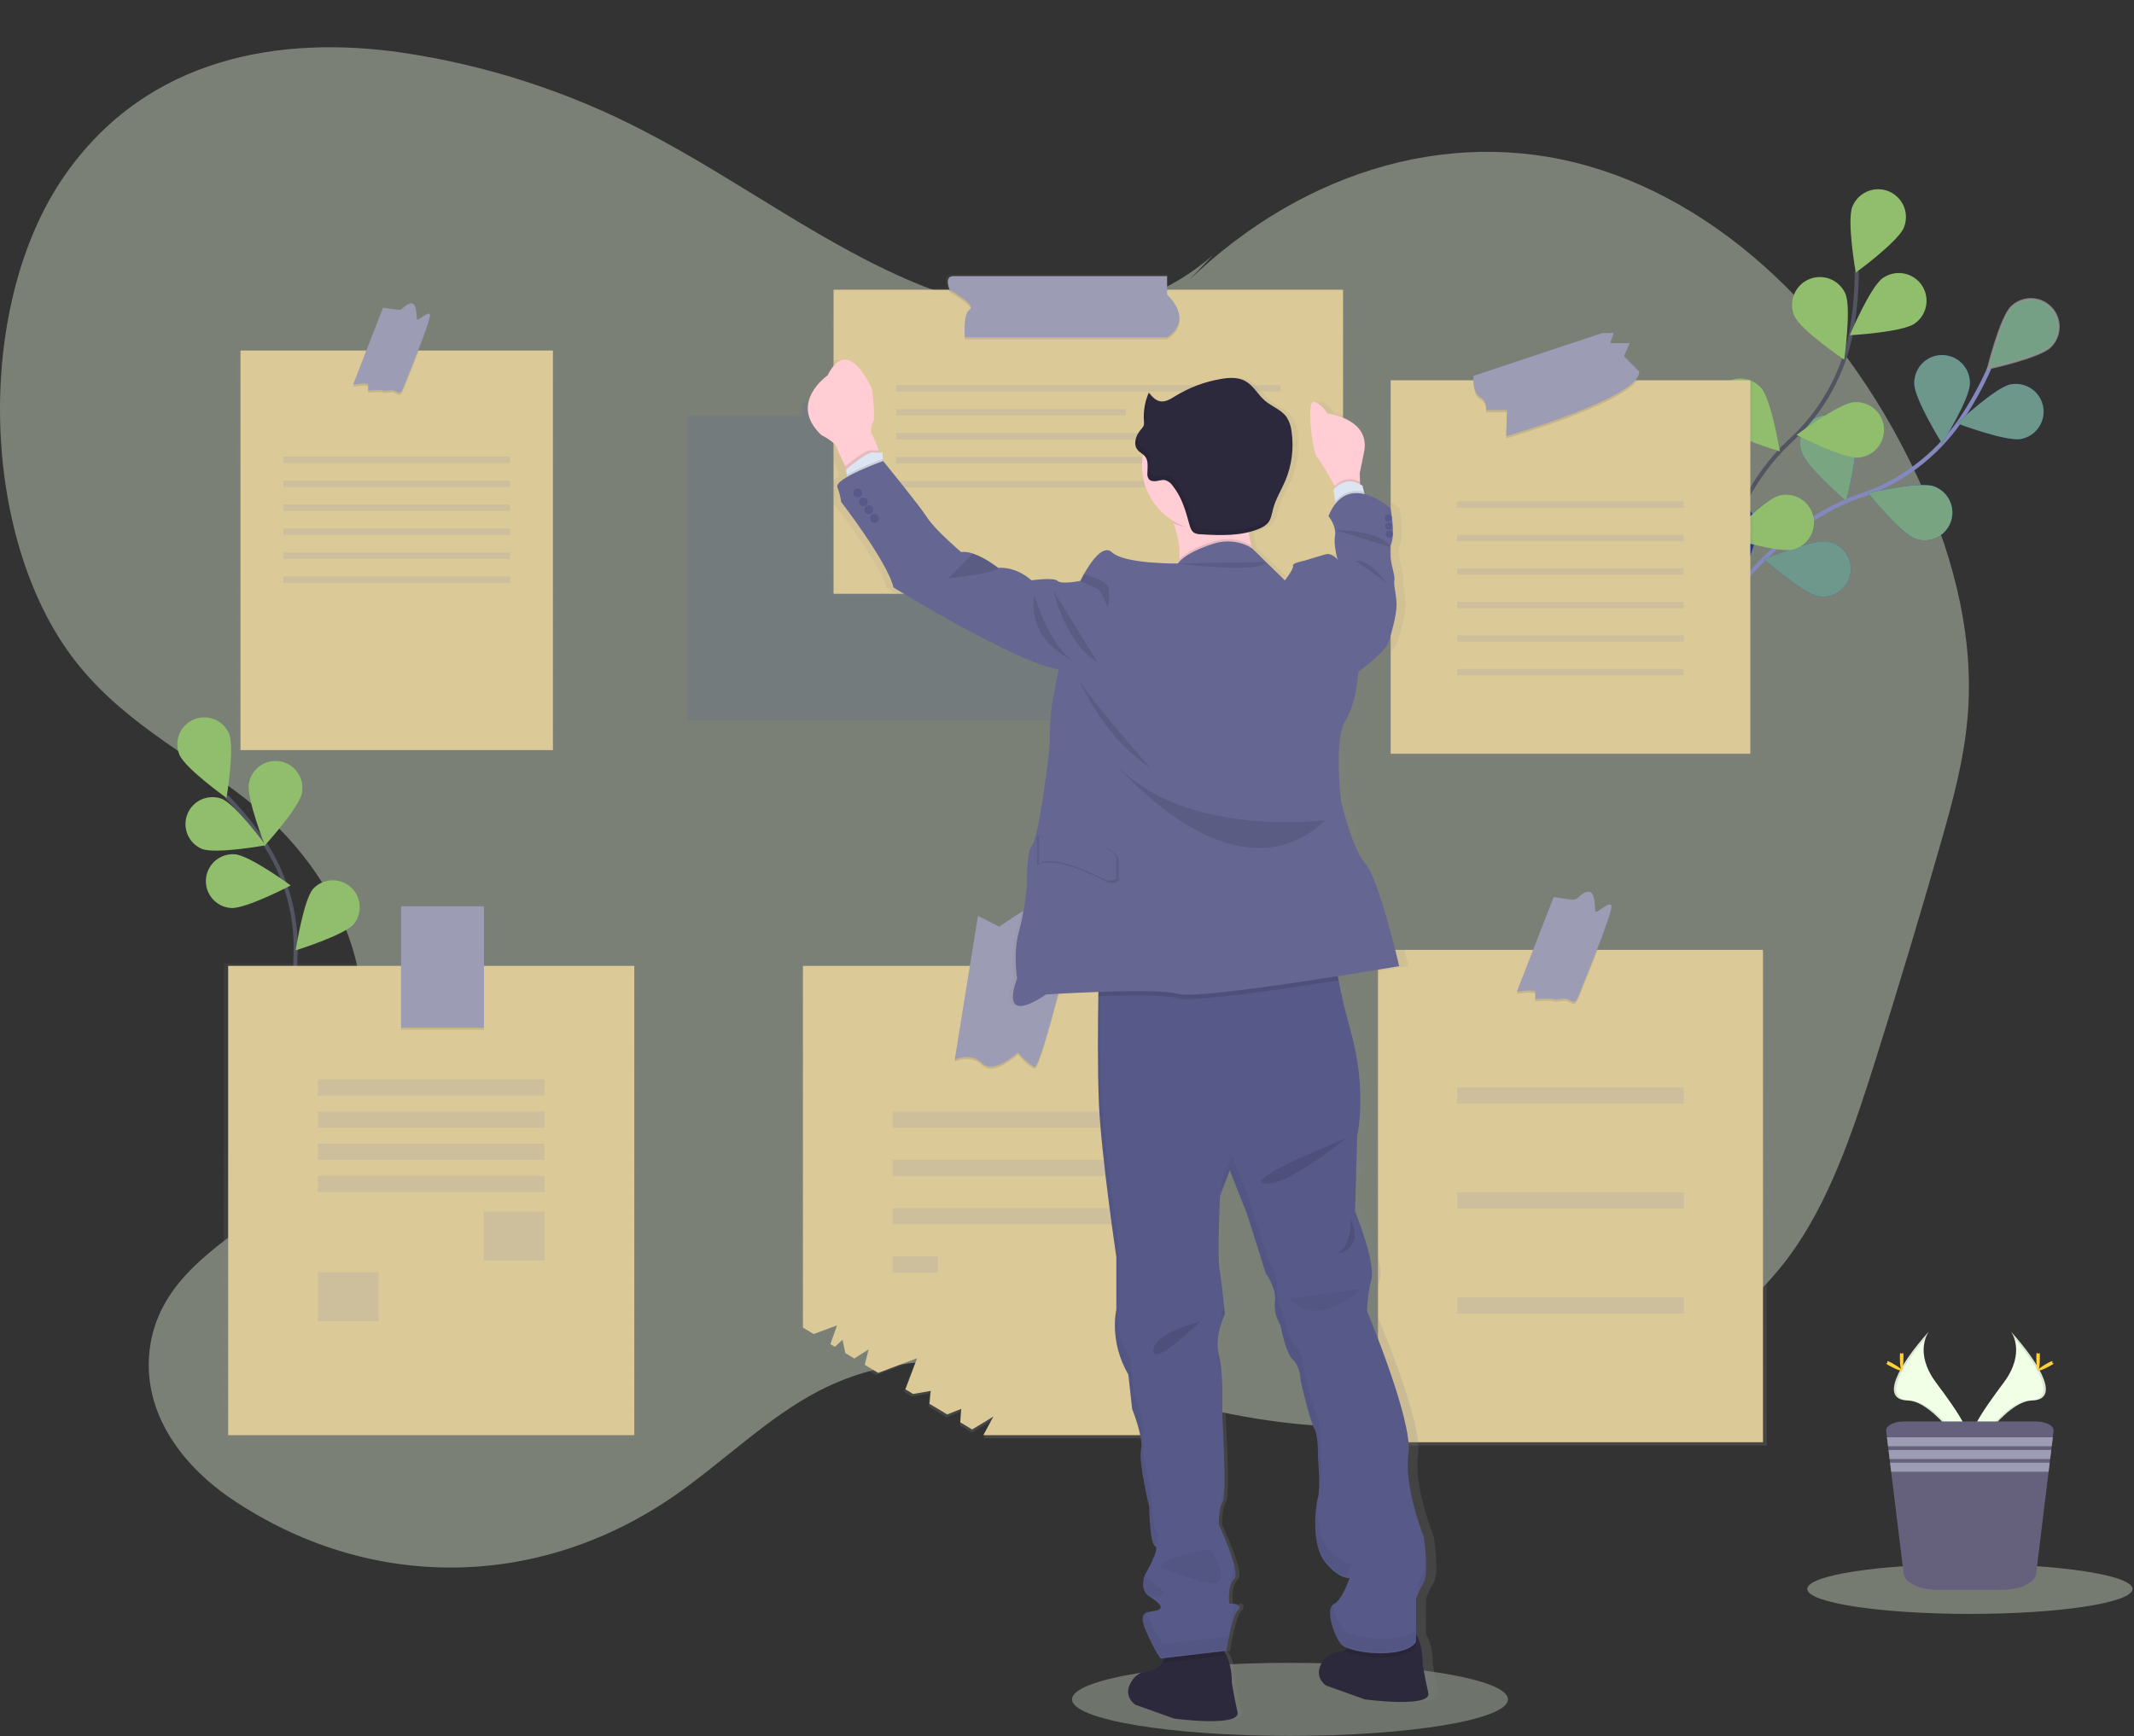 <?xml version="1.0" encoding="UTF-8"?>
<svg width="1047px" height="852px" viewBox="0 0 1047 852" version="1.1" xmlns="http://www.w3.org/2000/svg" xmlns:xlink="http://www.w3.org/1999/xlink">
    <rect x="0" y="0" width="1047" height="852" fill="#333333" stroke="none"/>
    <title>GreenLeaves</title>
    <defs>
        <linearGradient x1="49.994%" y1="100%" x2="49.994%" y2="0%" id="linearGradient-1">
            <stop stop-color="#808080" stop-opacity="0.25" offset="0%"></stop>
            <stop stop-color="#808080" stop-opacity="0.12" offset="54%"></stop>
            <stop stop-color="#808080" stop-opacity="0.1" offset="100%"></stop>
        </linearGradient>
        <linearGradient x1="49.994%" y1="100.005%" x2="49.994%" y2="1.2807187e-14%" id="linearGradient-2">
            <stop stop-color="#808080" stop-opacity="0.25" offset="0%"></stop>
            <stop stop-color="#808080" stop-opacity="0.12" offset="54%"></stop>
            <stop stop-color="#808080" stop-opacity="0.1" offset="100%"></stop>
        </linearGradient>
        <linearGradient x1="50.003%" y1="100%" x2="50.003%" y2="-0.018%" id="linearGradient-3">
            <stop stop-color="#808080" stop-opacity="0.25" offset="0%"></stop>
            <stop stop-color="#808080" stop-opacity="0.12" offset="54%"></stop>
            <stop stop-color="#808080" stop-opacity="0.1" offset="100%"></stop>
        </linearGradient>
        <linearGradient x1="49.998%" y1="100%" x2="49.998%" y2="0%" id="linearGradient-4">
            <stop stop-color="#808080" stop-opacity="0.25" offset="0%"></stop>
            <stop stop-color="#808080" stop-opacity="0.12" offset="54%"></stop>
            <stop stop-color="#808080" stop-opacity="0.1" offset="100%"></stop>
        </linearGradient>
        <linearGradient x1="50.002%" y1="99.996%" x2="50.002%" y2="0.002%" id="linearGradient-5">
            <stop stop-color="#808080" stop-opacity="0.25" offset="0%"></stop>
            <stop stop-color="#808080" stop-opacity="0.12" offset="54%"></stop>
            <stop stop-color="#808080" stop-opacity="0.1" offset="100%"></stop>
        </linearGradient>
        <linearGradient x1="50%" y1="100.025%" x2="50%" y2="0%" id="linearGradient-6">
            <stop stop-color="#808080" stop-opacity="0.25" offset="0%"></stop>
            <stop stop-color="#808080" stop-opacity="0.12" offset="54%"></stop>
            <stop stop-color="#808080" stop-opacity="0.1" offset="100%"></stop>
        </linearGradient>
        <linearGradient x1="49.969%" y1="100%" x2="49.969%" y2="-0.017%" id="linearGradient-7">
            <stop stop-color="#808080" stop-opacity="0.25" offset="0%"></stop>
            <stop stop-color="#808080" stop-opacity="0.12" offset="54%"></stop>
            <stop stop-color="#808080" stop-opacity="0.1" offset="100%"></stop>
        </linearGradient>
    </defs>
    <g id="Page-1" stroke="none" stroke-width="1" fill="none" fill-rule="evenodd">
        <g id="undraw_taking_notes_tjaf" transform="translate(0, 23)">
            <ellipse id="Oval" fill="#F1FFE7" fill-rule="nonzero" opacity="0.313" cx="632.92" cy="810.86" rx="106.94" ry="17.92"></ellipse>
            <path d="M594.956,102.34 C553.508,138.36 499.733,136.033 452.662,117.295 C405.59,98.557 362.23,65.184 316.332,41.471 C278.763,21.888 238.295,8.797 196.561,2.726 C138.062,-5.586 72.719,4.539 31.952,62.77 C-13.444,127.614 -9.95,244.569 39.148,304.128 C64.122,334.407 96.822,349.266 125.348,372.911 C153.873,396.556 180.258,435.806 177.834,481.438 C175.591,523.685 149.432,556.117 122.394,576.484 C101.48,592.196 75.729,609.362 73.164,641.92 C70.721,673.421 92.373,698.104 113.059,712.148 C180.504,757.945 263.59,757.498 330.808,710.994 C354.788,694.399 376.819,672.335 401.964,659.397 C467.97,625.452 540.717,659.62 610.605,672.122 C669.766,682.703 730.433,677.223 788.07,656.09 C822.683,643.404 857.428,624.007 881.749,587.87 C899.283,561.81 910.208,528.825 920.461,496.257 C931.406,461.524 941.921,426.547 952.007,391.328 C958.056,370.186 964.021,348.655 965.583,326.018 C968.423,285.022 956.475,244.55 940.22,209.907 C901.659,127.702 836.647,69.946 766.276,55.273 C695.906,40.599 621.341,69.258 566.733,131.959" id="Path" fill="#F1FFE7" fill-rule="nonzero" opacity="0.375"></path>
            <g id="Group" opacity="0.35" transform="translate(337, 174)" fill="#1C3ED3" fill-rule="nonzero">
                <path d="M163.99,7.04 L163.99,0.39 L59.19,0.39 C54.37,0.39 57.31,7.08 57.31,7.08 L0.37,7.08 L0.37,156.23 L250.37,156.23 L250.37,7.04 L163.99,7.04 Z" id="Path" opacity="0.2"></path>
            </g>
            <path d="M833.41,292.29 C833.41,292.29 864.92,236.47 912.41,220.39 C932.358,213.771 949.619,200.857 961.6,183.59 C967.226,175.353 972.083,166.616 976.11,157.49" id="Path" stroke="#8388BF" stroke-width="2"></path>
            <path d="M975.33,157.85 C975.33,157.85 981.5,132.85 986.91,127.59 C992.317,122.343 1000.953,122.473 1006.2,127.88 C1011.447,133.287 1011.317,141.923 1005.91,147.17 C1000.51,152.42 975.33,157.85 975.33,157.85 Z" id="Path" fill="#1C3ED3" fill-rule="nonzero"></path>
            <path d="M960.19,184.73 C960.19,184.73 978.97,167.1 986.36,165.63 C991.14,164.681 996.063,166.355 999.275,170.021 C1002.486,173.686 1003.499,178.787 1001.93,183.401 C1000.361,188.015 996.45,191.441 991.67,192.39 C984.28,193.86 960.19,184.73 960.19,184.73 Z" id="Path" fill="#1C3ED3" fill-rule="nonzero"></path>
            <path d="M916.5,218.89 C916.5,218.89 941.61,213.14 948.73,215.61 C953.335,217.205 956.739,221.136 957.661,225.922 C958.582,230.708 956.88,235.621 953.196,238.812 C949.512,242.002 944.405,242.985 939.8,241.39 C932.68,238.93 916.5,218.89 916.5,218.89 Z" id="Path" fill="#1C3ED3" fill-rule="nonzero"></path>
            <path d="M892.21,269.6 C884.78,268.39 865.44,251.39 865.44,251.39 C865.44,251.39 889.22,241.49 896.66,242.71 C901.469,243.505 905.488,246.805 907.204,251.367 C908.92,255.929 908.072,261.06 904.979,264.827 C901.886,268.594 897.019,270.425 892.21,269.63 L892.21,269.6 Z" id="Path" fill="#1C3ED3" fill-rule="nonzero"></path>
            <path d="M939.19,165.22 C939.19,172.76 952.82,194.61 952.82,194.61 C952.82,194.61 966.48,172.77 966.48,165.23 C966.614,160.267 964.043,155.622 959.766,153.101 C955.489,150.58 950.181,150.58 945.904,153.101 C941.627,155.622 939.056,160.267 939.19,165.23 L939.19,165.22 Z" id="Path" fill="#1C3ED3" fill-rule="nonzero"></path>
            <path d="M883.96,198.92 C886.21,206.11 905.76,222.92 905.76,222.92 C905.76,222.92 912.25,197.99 910,190.8 C908.731,185.93 904.884,182.155 899.992,180.978 C895.099,179.8 889.956,181.413 886.611,185.172 C883.265,188.932 882.262,194.227 884,198.95 L883.96,198.92 Z" id="Path" fill="#1C3ED3" fill-rule="nonzero"></path>
            <path d="M834.76,239.04 C835.76,246.51 852.2,266.35 852.2,266.35 C852.2,266.35 862.81,242.88 861.81,235.41 C861.459,230.335 858.315,225.875 853.652,223.84 C848.99,221.805 843.582,222.532 839.622,225.727 C835.662,228.921 833.808,234.052 834.81,239.04 L834.76,239.04 Z" id="Path" fill="#1C3ED3" fill-rule="nonzero"></path>
            <path d="M1005.91,147.17 C1000.51,152.42 975.33,157.85 975.33,157.85 C975.33,157.85 981.5,132.85 986.91,127.59 C992.317,122.343 1000.953,122.473 1006.2,127.88 C1011.447,133.287 1011.317,141.923 1005.91,147.17 L1005.91,147.17 Z" id="Path" stroke="#979797" fill="#90BE6D" fill-rule="nonzero" opacity="0.765"></path>
            <path d="M991.67,192.39 C984.28,193.86 960.19,184.73 960.19,184.73 C960.19,184.73 978.97,167.1 986.36,165.63 C991.14,164.681 996.063,166.355 999.275,170.021 C1002.486,173.686 1003.499,178.787 1001.93,183.401 C1000.361,188.015 996.45,191.441 991.67,192.39 L991.67,192.39 Z" id="Path" fill="#90BE6D" fill-rule="nonzero" opacity="0.7"></path>
            <path d="M916.5,218.89 C916.5,218.89 941.61,213.14 948.73,215.61 C953.335,217.205 956.739,221.136 957.661,225.922 C958.582,230.708 956.88,235.621 953.196,238.812 C949.512,242.002 944.405,242.985 939.8,241.39 C932.68,238.93 916.5,218.89 916.5,218.89 Z" id="Path" fill="#90BE6D" fill-rule="nonzero" opacity="0.794"></path>
            <path d="M892.21,269.6 C884.78,268.39 865.44,251.39 865.44,251.39 C865.44,251.39 889.22,241.49 896.66,242.71 C901.469,243.505 905.488,246.805 907.204,251.367 C908.92,255.929 908.072,261.06 904.979,264.827 C901.886,268.594 897.019,270.425 892.21,269.63 L892.21,269.6 Z" id="Path" fill="#90BE6D" fill-rule="nonzero" opacity="0.704"></path>
            <path d="M939.19,165.22 C939.19,172.76 952.82,194.61 952.82,194.61 C952.82,194.61 966.48,172.77 966.48,165.23 C966.614,160.267 964.043,155.622 959.766,153.101 C955.489,150.58 950.181,150.58 945.904,153.101 C941.627,155.622 939.056,160.267 939.19,165.23 L939.19,165.22 Z" id="Path" fill="#90BE6D" fill-rule="nonzero" opacity="0.702"></path>
            <path d="M883.96,198.92 C886.21,206.11 905.76,222.92 905.76,222.92 C905.76,222.92 912.25,197.99 910,190.8 C908.731,185.93 904.884,182.155 899.992,180.978 C895.099,179.8 889.956,181.413 886.611,185.172 C883.265,188.932 882.262,194.227 884,198.95 L883.96,198.92 Z" id="Path" fill="#90BE6D" fill-rule="nonzero" opacity="0.803"></path>
            <path d="M834.76,239.04 C835.76,246.51 852.2,266.35 852.2,266.35 C852.2,266.35 862.81,242.88 861.81,235.41 C861.459,230.335 858.315,225.875 853.652,223.84 C848.99,221.805 843.582,222.532 839.622,225.727 C835.662,228.921 833.808,234.052 834.81,239.04 L834.76,239.04 Z" id="Path" fill="#000000" fill-rule="nonzero" opacity="0.25"></path>
            <path d="M835.23,291.18 C835.23,291.18 841.41,227.38 878.23,193.45 C893.785,179.32 904.331,160.52 908.28,139.88 C910.087,130.067 910.988,120.108 910.97,110.13" id="Path" stroke="#535461" stroke-width="2"></path>
            <path d="M934.13,88.61 C931.31,95.61 910.49,110.77 910.49,110.77 C910.49,110.77 906,85.39 908.82,78.39 C910.642,73.869 914.738,70.663 919.564,69.98 C924.391,69.298 929.215,71.242 932.219,75.08 C935.224,78.919 935.952,84.069 934.13,88.59 L934.13,88.61 Z" id="Path" fill="#90BE6D" fill-rule="nonzero"></path>
            <path d="M939.44,135.75 C933.28,140.09 907.56,141.5 907.56,141.5 C907.56,141.5 917.56,117.77 923.74,113.44 C927.725,110.635 932.904,110.17 937.326,112.219 C941.747,114.268 944.739,118.521 945.176,123.374 C945.612,128.228 943.425,132.945 939.44,135.75 L939.44,135.75 Z" id="Path" fill="#90BE6D" fill-rule="nonzero"></path>
            <path d="M911.86,201.54 C904.35,202.17 881.44,190.41 881.44,190.41 C881.44,190.41 902.07,174.98 909.58,174.35 C914.437,173.943 919.142,176.158 921.924,180.16 C924.705,184.163 925.139,189.345 923.064,193.755 C920.988,198.165 916.717,201.133 911.86,201.54 L911.86,201.54 Z" id="Path" fill="#90BE6D" fill-rule="nonzero"></path>
            <path d="M879.79,246.61 C872.5,248.51 847.92,240.78 847.92,240.78 C847.92,240.78 865.65,222.09 872.92,220.2 C880.213,218.308 887.658,222.687 889.55,229.98 C891.442,237.273 887.063,244.718 879.77,246.61 L879.79,246.61 Z" id="Path" fill="#90BE6D" fill-rule="nonzero"></path>
            <path d="M880.44,132.15 C883.49,139.04 904.81,153.49 904.81,153.49 C904.81,153.49 908.44,127.99 905.39,121.1 C902.352,114.196 894.294,111.062 887.39,114.1 C880.486,117.138 877.352,125.196 880.39,132.1 L880.44,132.15 Z" id="Path" fill="#90BE6D" fill-rule="nonzero"></path>
            <path d="M843.6,185.39 C848.6,191.05 873.24,198.47 873.24,198.47 C873.24,198.47 869.07,173.05 864.1,167.38 C859.129,161.719 850.511,161.159 844.85,166.13 C839.189,171.101 838.629,179.719 843.6,185.38 L843.6,185.39 Z" id="Path" fill="#90BE6D" fill-rule="nonzero"></path>
            <path d="M814.88,241.95 C818.88,248.37 841.88,259.85 841.88,259.85 C841.88,259.85 842.13,234.09 838.13,227.67 C834.111,221.428 825.839,219.543 819.512,223.427 C813.185,227.312 811.122,235.541 814.87,241.95 L814.88,241.95 Z" id="Path" fill="#1C3ED3" fill-rule="nonzero"></path>
            <path d="M181.49,544.415 C181.49,544.415 142.49,496.085 144.94,447.585 C146.105,427.253 140.645,407.091 129.38,390.125 C123.967,382.114 117.832,374.616 111.05,367.725" id="Path" stroke="#535461" stroke-width="2"></path>
            <path d="M112.42,337.155 C115.22,343.905 111.13,368.535 111.13,368.535 C111.13,368.535 90.81,354.035 88.01,347.285 C85.215,340.539 88.419,332.805 95.165,330.01 C101.911,327.215 109.645,330.419 112.44,337.165 L112.42,337.155 Z" id="Path" fill="#90BE6D" fill-rule="nonzero"></path>
            <path d="M148.13,366.165 C146.81,373.345 129.98,391.775 129.98,391.775 C129.98,391.775 120.77,368.535 122.13,361.375 C122.93,356.677 126.196,352.772 130.68,351.156 C135.163,349.54 140.17,350.463 143.783,353.57 C147.396,356.678 149.057,361.49 148.13,366.165 L148.13,366.165 Z" id="Path" fill="#90BE6D" fill-rule="nonzero"></path>
            <path d="M173.67,430.385 C168.9,435.925 145.06,443.335 145.06,443.335 C145.06,443.335 148.86,418.665 153.63,413.125 C158.478,407.95 166.546,407.522 171.914,412.155 C177.283,416.788 178.04,424.832 173.63,430.385 L173.67,430.385 Z" id="Path" fill="#90BE6D" fill-rule="nonzero"></path>
            <path d="M154.07,488.19 C150.31,494.45 128.07,505.79 128.07,505.79 C128.07,505.79 127.64,480.79 131.41,474.57 C135.212,468.407 143.265,466.45 149.472,470.18 C155.678,473.911 157.729,481.941 154.07,488.19 L154.07,488.19 Z" id="Path" fill="#1C3ED3" fill-rule="nonzero"></path>
            <path d="M99.019,393.537 C105.809,396.227 130.369,391.757 130.369,391.757 C130.369,391.757 115.569,371.657 108.789,368.957 C102.059,366.489 94.587,369.83 91.939,376.492 C89.291,383.153 92.43,390.712 99.019,393.537 L99.019,393.537 Z" id="Path" fill="#90BE6D" fill-rule="nonzero"></path>
            <path d="M113.263,422.553 C120.543,423.093 142.643,411.483 142.643,411.483 C142.643,411.483 122.503,396.723 115.223,396.183 C110.512,395.826 105.969,398.009 103.304,401.909 C100.64,405.81 100.259,410.836 102.304,415.094 C104.35,419.353 108.512,422.196 113.223,422.553 L113.263,422.553 Z" id="Path" fill="#90BE6D" fill-rule="nonzero"></path>
            <path d="M134.01,524.165 C141.09,525.935 164.84,518.165 164.84,518.165 C164.84,518.165 147.48,500.275 140.4,498.535 C133.314,496.77 126.14,501.084 124.375,508.17 C122.61,515.256 126.924,522.43 134.01,524.195 L134.01,524.165 Z" id="Path" fill="#90BE6D" fill-rule="nonzero"></path>
            <path d="M986.63,630.39 C986.63,630.39 994.26,640.39 983.11,655.39 C971.96,670.39 962.76,683.17 966.48,692.57 C966.48,692.57 983.31,664.57 997,664.2 C1010.69,663.83 1001.7,647.21 986.63,630.39 Z" id="Path" fill="#F1FFE7" fill-rule="nonzero"></path>
            <path d="M986.63,630.39 C987.295,631.354 987.82,632.408 988.19,633.52 C1001.55,649.22 1008.67,663.87 995.83,664.24 C983.83,664.58 969.51,685.97 966.07,691.38 C966.184,691.797 966.321,692.208 966.48,692.61 C966.48,692.61 983.31,664.61 997,664.24 C1010.69,663.87 1001.7,647.21 986.63,630.39 Z" id="Path" fill="#000000" fill-rule="nonzero" opacity="0.1"></path>
            <path d="M1000.82,643.1 C1000.82,646.62 1000.42,649.46 999.94,649.46 C999.46,649.46 999.06,646.62 999.06,643.1 C999.06,639.58 999.55,641.25 1000.06,641.25 C1000.57,641.25 1000.82,639.59 1000.82,643.1 Z" id="Path" fill="#FFD037" fill-rule="nonzero"></path>
            <path d="M1005.68,647.3 C1002.6,648.98 999.91,649.99 999.68,649.57 C999.45,649.15 1001.76,647.43 1004.84,645.75 C1007.92,644.07 1006.71,645.29 1006.94,645.75 C1007.17,646.21 1008.77,645.62 1005.68,647.3 Z" id="Path" fill="#FFD037" fill-rule="nonzero"></path>
            <path d="M946.33,630.39 C946.33,630.39 938.7,640.39 949.85,655.39 C961,670.39 970.2,683.17 966.48,692.57 C966.48,692.57 949.65,664.57 935.96,664.2 C922.27,663.83 931.26,647.21 946.33,630.39 Z" id="Path" fill="#F1FFE7" fill-rule="nonzero"></path>
            <path d="M946.33,630.39 C945.66,631.352 945.134,632.406 944.77,633.52 C931.4,649.22 924.29,663.87 937.13,664.24 C949.13,664.58 963.45,685.97 966.89,691.38 C966.77,691.79 966.64,692.2 966.48,692.61 C966.48,692.61 949.65,664.61 935.96,664.24 C922.27,663.87 931.26,647.21 946.33,630.39 Z" id="Path" fill="#000000" fill-rule="nonzero" opacity="0.1"></path>
            <path d="M932.13,643.1 C932.13,646.62 932.53,649.46 933.01,649.46 C933.49,649.46 933.89,646.62 933.89,643.1 C933.89,639.58 933.4,641.25 932.89,641.25 C932.38,641.25 932.13,639.59 932.13,643.1 Z" id="Path" fill="#FFD037" fill-rule="nonzero"></path>
            <path d="M927.27,647.3 C930.36,648.98 933.05,649.99 933.27,649.57 C933.49,649.15 931.19,647.43 928.11,645.75 C925.03,644.07 926.24,645.29 926.01,645.75 C925.78,646.21 924.19,645.62 927.27,647.3 Z" id="Path" fill="#FFD037" fill-rule="nonzero"></path>
            <ellipse id="Oval" fill="#F1FFE7" fill-rule="nonzero" opacity="0.353" cx="966.48" cy="756.69" rx="79.78" ry="12.24"></ellipse>
            <path d="M1007.54,679.16 L1007.16,682.27 L1006.62,686.67 L1006.4,688.51 L1005.87,692.91 L1005.63,694.75 L1005.1,699.15 L998.99,749.15 C998.45,753.62 991.15,757.15 982.34,757.15 L950.62,757.15 C941.81,757.15 934.52,753.67 933.97,749.15 L927.86,699.15 L927.32,694.75 L927.1,692.91 L926.56,688.51 L926.33,686.67 L925.8,682.27 L925.41,679.16 C925.11,676.63 929.06,674.5 934.04,674.5 L998.92,674.5 C1003.9,674.5 1007.85,676.63 1007.54,679.16 Z" id="Path" fill="#65617D" fill-rule="nonzero"></path>
            <polygon id="Path" fill="#9D9CB5" fill-rule="nonzero" points="1007.16 682.27 1006.62 686.67 926.33 686.67 925.8 682.27"></polygon>
            <polygon id="Path" fill="#9D9CB5" fill-rule="nonzero" points="1006.4 688.51 1005.86 692.91 927.1 692.91 926.55 688.51"></polygon>
            <polygon id="Path" fill="#9D9CB5" fill-rule="nonzero" points="1005.63 694.75 1005.1 699.14 927.86 699.14 927.32 694.75"></polygon>
            <path d="M803.68,162.96 L802.84,162.96 C804.16,161.46 804.84,159.96 804.73,158.63 L797.13,151.03 L800.03,144.53 L790.26,144.53 L792.07,139.46 L786.28,139.46 L722.22,160.8 C722.22,160.8 722.15,161.69 722.22,162.96 L680.97,162.96 L680.97,348.81 L860.13,348.81 L860.13,162.96 L803.68,162.96 Z" id="Path" fill="url(#linearGradient-1)" fill-rule="nonzero"></path>
            <rect id="Rectangle" fill="#DBC998" fill-rule="nonzero" x="682.3" y="163.61" width="176.46" height="183.24"></rect>
            <path d="M803.19,163.61 C794.83,175.92 738.99,192.13 738.99,192.13 L739.34,179.3 L729.01,179.3 C729.592,176.762 728.426,174.145 726.15,172.88 C723.15,171.23 722.86,165.88 722.9,163.61 L803.19,163.61 Z" id="Path" fill="#000000" fill-rule="nonzero" opacity="0.1"></path>
            <path d="M786.04,140.44 L722.95,161.44 C722.95,161.44 722.23,169.64 726.15,171.77 C728.421,173.04 729.585,175.653 729.01,178.19 L739.34,178.19 L738.99,191.02 C738.99,191.02 805.29,171.77 804.22,159.3 L796.74,151.81 L799.59,145.39 L789.96,145.39 L791.75,140.39 L786.04,140.44 Z" id="Path" fill="#9D9CB5" fill-rule="nonzero"></path>
            <g id="Group" opacity="0.35" transform="translate(714, 223)" fill="#1C3ED3" fill-rule="nonzero">
                <rect id="Rectangle" opacity="0.2" x="0.92" y="0.01" width="111.22" height="3.12"></rect>
            </g>
            <g id="Group" opacity="0.35" transform="translate(714, 239)" fill="#1C3ED3" fill-rule="nonzero">
                <rect id="Rectangle" opacity="0.2" x="0.92" y="0.46" width="111.22" height="3.12"></rect>
            </g>
            <g id="Group" opacity="0.35" transform="translate(714, 255)" fill="#1C3ED3" fill-rule="nonzero">
                <rect id="Rectangle" opacity="0.2" x="0.92" y="0.9" width="111.22" height="3.12"></rect>
            </g>
            <g id="Group" opacity="0.35" transform="translate(714, 272)" fill="#1C3ED3" fill-rule="nonzero">
                <rect id="Rectangle" opacity="0.2" x="0.92" y="0.34" width="111.22" height="3.12"></rect>
            </g>
            <g id="Group" opacity="0.35" transform="translate(714, 288)" fill="#1C3ED3" fill-rule="nonzero">
                <rect id="Rectangle" opacity="0.2" x="0.92" y="0.78" width="111.22" height="3.12"></rect>
            </g>
            <g id="Group" opacity="0.35" transform="translate(714, 305)" fill="#1C3ED3" fill-rule="nonzero">
                <rect id="Rectangle" opacity="0.2" x="0.92" y="0.23" width="111.22" height="3.12"></rect>
            </g>
            <path d="M205.8,147.9 L205.38,147.9 C208.54,139.8 211.46,131.9 211.33,130.39 C211.05,127.39 205.04,133.91 204.76,132.28 C204.48,130.65 204.76,124.47 202.03,124.47 C199.3,124.47 197.65,127.68 196.03,127.68 C194.41,127.68 187.82,126.6 187.82,126.6 L179.43,147.9 L116.23,147.9 L116.23,346.39 L273.07,346.39 L273.07,147.9 L205.8,147.9 Z" id="Path" fill="url(#linearGradient-2)" fill-rule="nonzero"></path>
            <rect id="Rectangle" fill="#DBC998" fill-rule="nonzero" x="117.99" y="149" width="153.29" height="196.06"></rect>
            <path d="M205.55,149 C202.32,157.39 198.68,166.23 197.85,168.34 C196.24,172.34 195.18,170.21 193.3,169.68 C191.42,169.15 189.03,170.21 187.96,169.68 C186.89,169.15 180.61,169.68 180.61,169.68 C180.68,168.698 180.68,167.712 180.61,166.73 C180.47,165.67 173.25,166.73 173.25,166.73 L180.13,149 L205.55,149 Z" id="Path" fill="#000000" fill-rule="nonzero" opacity="0.1"></path>
            <path d="M187.96,127.97 L173.25,165.67 C173.25,165.67 180.47,164.6 180.6,165.67 C180.675,166.649 180.675,167.631 180.6,168.61 C180.6,168.61 186.89,168.07 187.96,168.61 C189.03,169.15 191.43,168.07 193.3,168.61 C195.17,169.15 196.24,171.28 197.85,167.27 C199.46,163.26 211.22,134.65 210.95,131.71 C210.68,128.77 204.8,135.19 204.53,133.58 C204.26,131.97 204.53,125.87 201.86,125.87 C199.19,125.87 197.58,129.04 195.98,129.04 C194.38,129.04 187.96,127.97 187.96,127.97 Z" id="Path" fill="#9D9CB5" fill-rule="nonzero"></path>
            <g id="Group" opacity="0.35" transform="translate(139, 201)" fill="#1C3ED3" fill-rule="nonzero">
                <rect id="Rectangle" opacity="0.2" x="0.03" y="0.04" width="111.22" height="3.12"></rect>
            </g>
            <g id="Group" opacity="0.35" transform="translate(139, 212)" fill="#1C3ED3" fill-rule="nonzero">
                <rect id="Rectangle" opacity="0.2" x="0.03" y="0.81" width="111.22" height="3.12"></rect>
            </g>
            <g id="Group" opacity="0.35" transform="translate(139, 224)" fill="#1C3ED3" fill-rule="nonzero">
                <rect id="Rectangle" opacity="0.2" x="0.03" y="0.57" width="111.22" height="3.12"></rect>
            </g>
            <g id="Group" opacity="0.35" transform="translate(139, 236)" fill="#1C3ED3" fill-rule="nonzero">
                <rect id="Rectangle" opacity="0.2" x="0.03" y="0.34" width="111.22" height="3.12"></rect>
            </g>
            <g id="Group" opacity="0.35" transform="translate(139, 248)" fill="#1C3ED3" fill-rule="nonzero">
                <rect id="Rectangle" opacity="0.2" x="0.03" y="0.1" width="111.22" height="3.12"></rect>
            </g>
            <g id="Group" opacity="0.35" transform="translate(139, 259)" fill="#1C3ED3" fill-rule="nonzero">
                <rect id="Rectangle" opacity="0.2" x="0.03" y="0.86" width="111.22" height="3.12"></rect>
            </g>
            <path d="M784.25,441.39 L783.83,441.39 C787.71,431.39 791.29,421.62 791.12,419.79 C790.79,416.12 783.41,424.13 783.12,422.13 C782.83,420.13 783.12,412.49 779.77,412.49 C776.42,412.49 774.41,416.49 772.4,416.49 C770.39,416.49 762.34,415.15 762.34,415.15 L752,441.39 L674.55,441.39 L674.55,686.28 L866.78,686.28 L866.78,441.39 L784.25,441.39 Z" id="Path" fill="url(#linearGradient-3)" fill-rule="nonzero"></path>
            <rect id="Rectangle" fill="#DBC998" fill-rule="nonzero" x="676.09" y="443.09" width="188.88" height="241.6"></rect>
            <path d="M783.88,443.09 C779.94,453.35 775.52,464.09 774.49,466.67 C772.49,471.61 771.2,468.97 768.89,468.32 C766.58,467.67 763.62,468.97 762.3,468.32 C760.98,467.67 753.24,468.32 753.24,468.32 C753.326,467.112 753.326,465.898 753.24,464.69 C753.07,463.38 744.18,464.69 744.18,464.69 L752.61,443.09 L783.88,443.09 Z" id="Path" fill="#000000" fill-rule="nonzero" opacity="0.1"></path>
            <path d="M762.3,417.17 L744.18,463.62 C744.18,463.62 753.07,462.3 753.24,463.62 C753.326,464.825 753.326,466.035 753.24,467.24 C753.24,467.24 760.98,466.59 762.3,467.24 C763.62,467.89 766.58,466.59 768.89,467.24 C771.2,467.89 772.51,470.54 774.49,465.6 C776.47,460.66 790.96,425.4 790.63,421.78 C790.3,418.16 783.05,426.06 782.72,424.09 C782.39,422.12 782.72,414.58 779.43,414.58 C776.14,414.58 774.16,418.49 772.18,418.49 C770.2,418.49 762.3,417.17 762.3,417.17 Z" id="Path" fill="#9D9CB5" fill-rule="nonzero"></path>
            <g id="Group" opacity="0.35" transform="translate(714, 510)" fill="#1C3ED3" fill-rule="nonzero">
                <rect id="Rectangle" opacity="0.2" x="0.92" y="0.6" width="111.22" height="7.93"></rect>
            </g>
            <g id="Group" opacity="0.35" transform="translate(714, 562)" fill="#1C3ED3" fill-rule="nonzero">
                <rect id="Rectangle" opacity="0.2" x="0.92" y="0.11" width="111.22" height="7.93"></rect>
            </g>
            <g id="Group" opacity="0.35" transform="translate(714, 613)" fill="#1C3ED3" fill-rule="nonzero">
                <rect id="Rectangle" opacity="0.2" x="0.92" y="0.63" width="111.22" height="7.93"></rect>
            </g>
            <polygon id="Path" fill="url(#linearGradient-4)" fill-rule="nonzero" points="237.97 449.76 237.97 420.19 196.46 420.19 196.46 449.76 109.79 449.76 109.79 682.74 313.36 682.74 313.36 449.76"></polygon>
            <rect id="Rectangle" fill="#DBC998" fill-rule="nonzero" x="111.94" y="450.94" width="199.27" height="230.28"></rect>
            <rect id="Rectangle" fill="#000000" fill-rule="nonzero" opacity="0.1" x="196.78" y="450.94" width="40.64" height="31.37"></rect>
            <rect id="Rectangle" fill="#9D9CB5" fill-rule="nonzero" x="196.78" y="421.71" width="40.64" height="59.53"></rect>
            <g id="Group" opacity="0.35" transform="translate(155, 506)" fill="#1C3ED3" fill-rule="nonzero">
                <rect id="Rectangle" opacity="0.2" x="0.96" y="0.64" width="111.22" height="7.93"></rect>
            </g>
            <g id="Group" opacity="0.35" transform="translate(155, 522)" fill="#1C3ED3" fill-rule="nonzero">
                <rect id="Rectangle" opacity="0.2" x="0.96" y="0.41" width="111.22" height="7.93"></rect>
            </g>
            <g id="Group" opacity="0.35" transform="translate(155, 538)" fill="#1C3ED3" fill-rule="nonzero">
                <rect id="Rectangle" opacity="0.2" x="0.96" y="0.19" width="111.22" height="7.93"></rect>
            </g>
            <g id="Group" opacity="0.35" transform="translate(155, 553)" fill="#1C3ED3" fill-rule="nonzero">
                <rect id="Rectangle" opacity="0.2" x="0.96" y="0.96" width="111.22" height="7.93"></rect>
            </g>
            <g id="Group" opacity="0.35" transform="translate(237, 571)" fill="#1C3ED3" fill-rule="nonzero">
                <rect id="Rectangle" opacity="0.2" x="0.42" y="0.52" width="29.77" height="24.06"></rect>
            </g>
            <g id="Group" opacity="0.35" transform="translate(155, 601)" fill="#1C3ED3" fill-rule="nonzero">
                <rect id="Rectangle" opacity="0.2" x="0.96" y="0.28" width="29.77" height="24.06"></rect>
            </g>
            <path d="M523.86,449.39 L523.58,449.39 C526.82,436.72 529.26,426.63 529.26,426.63 L515.44,433.13 C515.44,433.13 505.63,420.13 502,422.3 C498.37,424.47 490.4,429.88 490.4,429.88 L479.82,424.46 L475.77,449.39 L392.22,449.39 L392.22,629.28 L397.59,632.49 C402.02,630.9 409.31,628.2 409.31,628.2 L405.96,637.5 L408.22,638.84 L412.03,635.39 L413.44,641.98 L417.97,644.69 L425.12,640.14 L423.12,647.8 L429.83,651.8 L449.34,644.47 L443.46,659.95 L447.33,662.27 L456.16,660.72 C456.16,660.72 455.76,663.81 455.51,667.16 L464.37,672.46 C468,671.05 471.42,669.66 471.42,669.66 C471.42,669.66 471.07,673.04 470.91,676.36 L476.85,679.92 C481.54,677.18 487.51,673.45 487.51,673.45 L482.51,682.75 L595.41,682.75 L595.41,449.39 L523.86,449.39 Z" id="Path" fill="url(#linearGradient-5)" fill-rule="nonzero"></path>
            <path d="M593.19,450.94 L593.19,681.22 L482.46,681.22 L487.4,672.05 C487.4,672.05 481.55,675.72 476.95,678.43 L471.13,674.91 C471.29,671.64 471.64,668.3 471.64,668.3 C471.64,668.3 468.28,669.67 464.72,671.06 L456.03,665.83 C456.28,662.53 456.66,659.48 456.66,659.48 L448.01,661.01 L444.22,658.72 L449.98,643.44 L430.85,650.68 L424.26,646.68 L426.18,639.12 L419.18,643.61 L414.74,640.94 L413.36,634.44 L409.62,637.86 L407.4,636.53 L410.69,627.36 C410.69,627.36 403.54,630.02 399.19,631.59 L393.93,628.43 L393.93,450.94 L593.19,450.94 Z" id="Path" fill="#DBC998" fill-rule="nonzero"></path>
            <g id="Group" opacity="0.35" transform="translate(437, 522)" fill="#1C3ED3" fill-rule="nonzero">
                <rect id="Rectangle" opacity="0.2" x="0.94" y="0.41" width="111.22" height="7.93"></rect>
            </g>
            <g id="Group" opacity="0.35" transform="translate(437, 546)" fill="#1C3ED3" fill-rule="nonzero">
                <rect id="Rectangle" opacity="0.2" x="0.94" y="0.12" width="111.22" height="7.93"></rect>
            </g>
            <g id="Group" opacity="0.35" transform="translate(437, 569)" fill="#1C3ED3" fill-rule="nonzero">
                <rect id="Rectangle" opacity="0.2" x="0.94" y="0.82" width="111.22" height="7.93"></rect>
            </g>
            <g id="Group" opacity="0.35" transform="translate(437, 593)" fill="#1C3ED3" fill-rule="nonzero">
                <rect id="Rectangle" opacity="0.2" x="0.94" y="0.53" width="22.28" height="7.93"></rect>
            </g>
            <path d="M523.01,450.94 C517.59,472.32 509.69,501.94 507.63,501.42 C504.43,500.55 499.43,494.42 499.43,494.42 C499.43,494.42 487.67,505.47 481.97,499.77 C476.27,494.07 468.42,497.98 468.42,497.98 L476.02,450.93 L523.01,450.94 Z" id="Path" fill="#000000" fill-rule="nonzero" opacity="0.1"></path>
            <path d="M479.83,426.39 L468.42,496.97 C468.42,496.97 476.26,493.05 481.96,498.76 C487.66,504.47 499.43,493.39 499.43,493.39 C499.43,493.39 504.43,499.51 507.63,500.39 C510.83,501.27 528.31,428.53 528.31,428.53 L514.76,434.95 C514.76,434.95 505.14,422.11 501.57,424.25 C498,426.39 490.2,431.74 490.2,431.74 L479.83,426.39 Z" id="Path" fill="#9D9CB5" fill-rule="nonzero"></path>
            <path d="M573.03,118.45 L573.03,111.68 L466.91,111.68 C462.04,111.68 465.02,118.45 465.02,118.45 L407.36,118.45 L407.36,269.39 L660.46,269.39 L660.46,118.39 L573.03,118.45 Z" id="Path" fill="url(#linearGradient-6)" fill-rule="nonzero"></path>
            <rect id="Rectangle" fill="#DBC998" fill-rule="nonzero" x="408.96" y="119.17" width="249.98" height="149.19"></rect>
            <path d="M572.59,143.5 L473.4,143.5 C473.4,143.5 472.33,132 475.81,129.87 C479.29,127.74 465.91,120.24 465.91,120.24 C465.762,119.89 465.632,119.533 465.52,119.17 L572.59,119.17 L572.59,122.65 C572.59,122.65 586.23,134.68 572.59,143.5 Z" id="Path" fill="#000000" fill-rule="nonzero" opacity="0.1"></path>
            <path d="M467.78,112.49 L572.59,112.49 L572.59,121.58 C572.59,121.58 586.23,133.58 572.59,142.43 L473.4,142.43 C473.4,142.43 472.33,130.93 475.81,128.8 C479.29,126.67 465.91,119.17 465.91,119.17 C465.91,119.17 462.97,112.49 467.78,112.49 Z" id="Path" fill="#9D9CB5" fill-rule="nonzero"></path>
            <g id="Group" opacity="0.35" transform="translate(439, 165)" fill="#1C3ED3" fill-rule="nonzero">
                <rect id="Rectangle" opacity="0.2" x="0.67" y="0.96" width="188.58" height="3.12"></rect>
            </g>
            <g id="Group" opacity="0.35" transform="translate(439, 177)" fill="#1C3ED3" fill-rule="nonzero">
                <rect id="Rectangle" opacity="0.2" x="0.67" y="0.72" width="112.65" height="3.12"></rect>
            </g>
            <g id="Group" opacity="0.35" transform="translate(439, 189)" fill="#1C3ED3" fill-rule="nonzero">
                <rect id="Rectangle" opacity="0.2" x="0.67" y="0.49" width="188.58" height="3.12"></rect>
            </g>
            <g id="Group" opacity="0.35" transform="translate(439, 201)" fill="#1C3ED3" fill-rule="nonzero">
                <rect id="Rectangle" opacity="0.2" x="0.67" y="0.25" width="188.58" height="3.12"></rect>
            </g>
            <g id="Group" opacity="0.35" transform="translate(439, 213)" fill="#1C3ED3" fill-rule="nonzero">
                <rect id="Rectangle" opacity="0.2" x="0.67" y="0.01" width="188.58" height="3.12"></rect>
            </g>
            <path d="M705.82,807.66 C704.03,800.04 702.93,793.36 702.93,793.36 C702.93,793.36 703.34,785.07 699.62,778.85 L699.62,776.78 L699.62,776.78 L699.62,761.47 C700.675,758.697 701.966,756.021 703.48,753.47 C706.24,748.65 703.48,731.01 703.48,731.01 C703.48,731.01 693.26,706.14 695.75,690.37 C698.24,674.6 674.75,620.32 674.75,620.32 C674.894,615.083 675.636,609.879 676.96,604.81 C677.204,603.745 677.305,602.652 677.26,601.56 C677.26,601.43 677.26,601.3 677.26,601.16 L677.26,601.29 C676.91,590.89 668.69,571.39 668.69,571.39 L669.79,534.22 C669.79,534.22 675.04,512.3 666.48,482.89 C663.48,472.62 661.57,464.41 660.36,458.07 C660.22,457.35 660.09,456.66 659.97,456 C677.6,453.31 691.06,451.07 691.06,451.07 C691.06,451.07 680.83,408.27 673.93,400.79 C667.03,393.31 661.5,369.79 661.5,369.79 C661.5,369.79 657.9,339.58 663.71,330.79 C669.52,322 670.33,306.72 670.33,306.72 C670.33,306.72 683.59,297.1 685.25,292.82 C686.91,288.54 689.67,278.92 689.67,273.82 C689.67,268.72 688.01,264.19 688.57,261.52 C689.13,258.85 684.7,248.69 686.91,243.87 C687.484,242.39 687.782,240.817 687.79,239.23 C687.796,239.183 687.796,239.137 687.79,239.09 C687.79,239.09 687.79,239.09 687.79,239.04 C687.805,234.829 687.413,230.626 686.62,226.49 C686.62,226.49 680.62,221.2 673.51,219.49 L673.22,218.34 L672.47,215.34 C672.048,215.057 671.61,214.796 671.16,214.56 L671.16,213.47 L671.04,209.13 L673.12,199.36 C677.19,182.36 654.54,179.85 654.54,179.85 C653.182,177.231 650.897,175.213 648.13,174.19 C643.57,172.58 647.37,199.73 649.5,201.46 C651.11,202.77 656.06,211.28 658.44,215.46 L658.44,215.46 L658.83,216.15 C658.468,216.486 658.134,216.851 657.83,217.24 L658.69,223.13 L658.82,224.03 C657.321,225.899 656.105,227.978 655.21,230.2 C655.21,230.2 659.36,234.74 658.53,239.82 C657.7,244.9 659.8,251.23 659.9,251.58 C659.65,251.3 656.74,248.14 653.83,248.91 C650.92,249.68 642.83,252.12 642.83,252.12 C642.83,252.12 636.75,253.19 637.31,254.53 C637.87,255.87 633.16,261.75 633.16,261.75 L616.83,246.27 C616.67,245.81 616.51,245.35 616.36,244.87 C615.679,242.658 615.204,240.389 614.94,238.09 C616.718,237.666 618.463,237.111 620.16,236.43 C621.877,235.845 623.428,234.853 624.68,233.54 C626.32,231.54 626.68,228.93 627.31,226.54 C628.6,221.78 631.38,217.54 633.37,213.03 C636.731,205.411 637.862,196.995 636.63,188.76 C636.372,186.227 635.512,183.792 634.12,181.66 C631.46,177.99 626.62,176.5 623.12,173.57 C619.62,170.64 617.34,166.18 613.24,163.98 C609.54,161.98 605.02,162.23 600.85,162.91 C592.678,164.255 584.827,167.111 577.7,171.33 C575.32,172.74 572.7,174.33 569.96,173.87 C567.62,173.45 565.9,171.57 564.39,169.78 C564.409,169.702 564.432,169.625 564.46,169.55 L564.28,169.34 C562.551,173.179 561.684,177.35 561.74,181.56 C561.74,182.21 561.74,182.86 561.82,183.56 C561.82,183.79 561.82,184.02 561.82,184.25 C561.835,184.436 561.835,184.624 561.82,184.81 L561.82,184.81 C561.82,185.101 561.78,185.39 561.7,185.67 C561.353,186.507 560.831,187.26 560.17,187.88 C559.671,188.441 559.226,189.047 558.84,189.69 C558.91,189.47 558.98,189.25 559.06,189.03 C558.018,190.547 557.432,192.331 557.37,194.17 C557.281,195.514 557.722,196.839 558.6,197.86 C559.414,198.659 560.305,199.376 561.26,200 C558.954,212.849 564.901,225.773 576.16,232.38 C576.35,232.84 576.53,233.31 576.72,233.78 C578.8,239.28 580.37,245.68 579.72,251.59 C579.66,252.03 579.6,252.46 579.52,252.89 C579.31,253.11 579.11,253.34 578.93,253.57 L578.93,253.57 C578.93,253.57 551.93,253.83 545.62,248.08 C539.31,242.33 529.62,262.08 529.62,262.08 C529.62,262.08 519.95,263.96 518.02,262.08 C516.09,260.2 504.76,261.82 504.76,261.82 C504.76,261.82 497.85,255.13 487.91,255.67 C484.134,252.801 479.969,250.484 475.54,248.79 L475.54,248.79 L475.23,248.68 L475.23,248.68 C473.285,247.977 471.209,247.714 469.15,247.91 C469.15,247.91 455.89,236.91 452.03,231.07 C448.17,225.23 429.74,203.37 429.66,203.27 L429.59,202.27 L429.38,199.09 C428.834,199.176 428.283,199.223 427.73,199.23 L427.36,198.13 C426.302,195.028 424.991,192.018 423.44,189.13 C423.44,189.13 423.44,185.13 424.61,184.13 C425.78,183.13 424.13,168.42 424.13,168.42 C424.13,168.42 412.18,140.48 401.48,161.34 C401.48,161.34 381.25,174.83 398.23,190.54 C398.23,190.54 405,193.83 405.96,196.43 C406.59,198.12 408.89,202.83 410.44,205.97 C410.7,206.49 410.93,206.97 411.13,207.37 L410.94,207.53 L411.19,210.15 L411.29,211.15 C408.09,212.97 405.92,214.76 406.45,216.15 C407.395,218.466 408.044,220.892 408.38,223.37 C408.38,223.37 431.86,252.78 434.9,265.37 C434.9,265.37 497.9,302.8 518.6,305.48 L515.01,324.19 C515.01,324.19 513.9,335.42 514.18,339.43 C514.46,343.44 511.69,361.63 511.69,361.63 C511.69,361.63 508.1,388.36 505.06,392.1 C502.02,395.84 502.58,411.89 502.58,411.89 C501.848,419.571 500.46,427.176 498.43,434.62 C495.43,444.78 497.61,457.34 497.61,457.34 C497.61,457.34 487.11,481.41 512.25,465.1 C512.25,465.1 524.59,464.33 538.8,463.85 C538.8,464.31 538.8,464.78 538.8,465.26 C538.8,467.09 538.74,469.07 538.72,471.16 C538.53,484.94 538.45,503.93 539.07,518.3 C540.17,543.7 547.91,593.97 547.91,593.97 L547.91,619.22 C547.411,621.594 547.166,624.014 547.18,626.44 C547.01,635.342 549.371,644.108 553.99,651.72 L555.7,668.39 C555.7,668.39 560.24,679.49 560.33,686.12 C560.308,686.661 560.242,687.2 560.13,687.73 C559.961,688.579 559.887,689.444 559.91,690.31 C559.65,697.96 564.26,716.25 564.26,716.25 C564.26,716.25 564.54,734.7 567.26,735.77 C569.62,736.68 564.11,746.4 562.46,749.19 C562.46,749.01 562.39,748.84 562.36,748.66 C562.15,749.02 562.02,749.22 562.02,749.22 C561.452,750.708 561.161,752.287 561.16,753.88 C560.841,756.453 562.032,758.979 564.22,760.37 C569.47,763.58 572.29,766.25 567.84,767.37 C566.201,767.62 564.575,767.954 562.97,768.37 C562.89,768.16 562.81,767.95 562.74,767.75 C561.461,768.278 560.709,769.612 560.92,770.98 C560.8,772.33 561.25,774.3 562.57,777.24 C566.99,787.13 570.05,790.88 570.05,790.88 L572.17,790.64 C571.847,791.444 571.434,792.209 570.94,792.92 C570.133,794.08 569.06,795.03 567.81,795.69 C566.66,796.384 565.374,796.824 564.04,796.98 C561.008,797.081 558.161,798.466 556.21,800.79 C553.46,804.35 551.73,809.21 557.21,813.47 L576.97,820.29 C576.97,820.29 610.97,824.7 609.14,817.08 C607.31,809.46 606.25,802.78 606.25,802.78 C606.25,802.78 606.63,795.34 603.49,789.26 C603.139,788.565 602.738,787.897 602.29,787.26 L603.49,787.12 C603.49,787.12 605.97,770.28 609.29,767.12 C610.05,766.38 610.22,765.81 610.04,765.38 C610.39,764.46 609.52,763.92 608.41,763.62 L608.17,764.28 C607.086,764.043 605.98,763.919 604.87,763.91 C604.87,763.91 603.76,755.09 607.35,751.91 C607.941,751.174 608.195,750.223 608.05,749.29 C608.08,748.082 607.956,746.876 607.68,745.7 C607.68,745.76 607.6,745.84 607.55,745.9 C605.74,737.9 599.62,725.17 599.62,725.17 C599.62,725.17 599.34,717.17 601.55,713.95 C603.76,710.73 601.28,670.36 601.28,670.36 C601.28,670.36 602.11,650.85 599.62,641.76 C597.13,632.67 602.62,621.97 602.62,621.97 C602.62,621.97 602.62,621.76 602.56,621.39 L602.63,621.25 C602.63,621.25 602.51,620.05 602.31,618.18 C602.282,618.238 602.259,618.298 602.24,618.36 C601.69,613.2 600.63,603.84 599.86,599.51 C598.75,593.36 600.13,563.95 600.13,563.95 L605.13,551.39 L613.97,573.04 L623.37,601.92 C623.37,601.92 628.02,608.02 628.13,614.2 C628.13,614.5 628.13,614.8 628.07,615.1 C627.995,615.741 627.958,616.385 627.96,617.03 C627.795,620.677 628.796,624.282 630.82,627.32 C630.82,627.32 633.31,640.95 637.18,644.43 C641.05,647.91 641.04,654.59 641.04,654.59 C641.04,654.59 645.74,674.37 647.95,677.85 C649.81,680.78 649.95,688.85 649.89,691.3 L649.89,691.3 C649.89,691.76 649.89,692.02 649.89,692.02 C649.89,692.02 650.54,699.09 650.52,705.02 C650.52,705.75 650.52,706.46 650.45,707.13 L650.45,706.98 C650.443,708.6 650.252,710.214 649.88,711.79 C649.847,711.878 649.821,711.968 649.8,712.06 C649.8,711.73 649.8,711.39 649.88,711.06 C648.917,715.098 648.454,719.239 648.5,723.39 C648.37,730.5 649.5,738.93 653.76,743.87 C661.22,752.43 665.92,751.36 665.92,751.36 C665.92,751.36 662.32,762.05 657.92,764.19 C657.754,764.275 657.597,764.375 657.45,764.49 C657.45,764.28 657.37,764.08 657.34,763.87 C656.42,764.67 656.05,766.11 656.05,767.87 C655.73,772.57 658.69,780.21 661.52,783.72 C662.564,784.744 663.846,785.493 665.25,785.9 C665.024,786.055 664.79,786.198 664.55,786.33 C664.059,786.599 663.551,786.836 663.03,787.04 C662.316,787.356 661.557,787.555 660.78,787.63 C657.745,787.699 654.886,789.069 652.93,791.39 C650.18,794.94 648.45,799.8 653.93,804.06 L673.69,810.88 C673.69,810.88 707.63,815.28 705.82,807.66 Z" id="Path" fill="url(#linearGradient-7)" fill-rule="nonzero"></path>
            <path d="M576.06,820.29 L556.94,813.47 C551.66,809.21 553.34,804.35 556.01,800.79 C557.862,798.483 560.624,797.093 563.58,796.98 C564.876,796.822 566.122,796.381 567.23,795.69 C568.436,795.019 569.465,794.069 570.23,792.92 C571.629,790.707 572.384,788.148 572.41,785.53 C572.41,785.53 593.41,779.38 599.15,785.53 C600.175,786.642 601.031,787.899 601.69,789.26 C604.69,795.34 604.37,802.78 604.37,802.78 C604.37,802.78 605.44,809.45 607.17,817.08 C608.9,824.71 576.06,820.29 576.06,820.29 Z" id="Path" fill="#2D293D" fill-rule="nonzero"></path>
            <path d="M669.63,810.87 L650.51,804.05 C645.24,799.79 646.92,794.93 649.58,791.38 C651.428,789.068 654.192,787.677 657.15,787.57 C657.908,787.496 658.648,787.297 659.34,786.98 C659.845,786.775 660.336,786.538 660.81,786.27 C666.16,783.33 666.02,776.11 666.02,776.11 C666.02,776.11 687.02,769.96 692.76,776.11 C693.528,776.941 694.199,777.857 694.76,778.84 C698.36,785.06 697.96,793.36 697.96,793.36 C697.96,793.36 699.03,800.04 700.77,807.66 C702.51,815.28 669.63,810.87 669.63,810.87 Z" id="Path" fill="#2D293D" fill-rule="nonzero"></path>
            <path d="M599.18,785.53 C600.205,786.642 601.061,787.899 601.72,789.26 L601.72,789.26 L570.26,792.91 C571.659,790.697 572.414,788.138 572.44,785.52 C572.44,785.52 593.44,779.39 599.18,785.53 Z" id="Path" fill="#000000" fill-rule="nonzero" opacity="0.1"></path>
            <path d="M694.77,778.84 L694.77,784.73 C689.88,792.79 666.21,791.03 659.34,786.98 C659.845,786.775 660.336,786.538 660.81,786.27 C666.16,783.33 666.02,776.11 666.02,776.11 C666.02,776.11 687.02,769.96 692.76,776.11 C693.532,776.941 694.206,777.856 694.77,778.84 L694.77,778.84 Z" id="Path" fill="#000000" fill-rule="nonzero" opacity="0.1"></path>
            <path d="M698.51,753.45 C697.043,756.008 695.792,758.684 694.77,761.45 L694.77,782.59 C689.42,791.41 661.61,788.47 657.87,783.66 C654.13,778.85 650.12,766.28 654.39,764.14 C658.66,762 662.13,751.31 662.13,751.31 C662.13,751.31 657.58,752.38 650.36,743.82 C643.14,735.26 645.28,716.28 646.63,711.74 C647.98,707.2 646.63,691.95 646.63,691.95 C646.63,691.95 646.9,681.26 644.76,677.78 C642.62,674.3 638.13,654.52 638.13,654.52 C638.13,654.52 638.13,647.84 634.38,644.36 C630.63,640.88 628.23,627.25 628.23,627.25 C626.042,623.842 625.098,619.783 625.56,615.76 C626.36,609.07 621.01,601.85 621.01,601.85 L611.92,572.98 L603.37,551.32 L598.56,563.89 C598.56,563.89 597.22,593.3 598.29,599.45 C599.36,605.6 600.96,621.91 600.96,621.91 C600.96,621.91 595.62,632.6 598.02,641.69 C600.42,650.78 599.63,670.3 599.63,670.3 C599.63,670.3 602.03,710.67 599.89,713.88 C597.75,717.09 598.02,725.11 598.02,725.11 C598.02,725.11 609.02,748.63 605.51,751.84 C602,755.05 603.1,763.84 603.1,763.84 C603.1,763.84 610.59,763.84 607.38,767.05 C604.17,770.26 601.76,787.05 601.76,787.05 L569.44,790.8 C569.44,790.8 566.44,787.05 562.2,777.16 C557.96,767.27 563,768.34 567.3,767.27 C571.6,766.2 568.88,763.53 563.8,760.27 C558.72,757.01 561.66,749.84 561.66,749.84 C561.66,749.84 569.41,736.74 566.74,735.67 C564.07,734.6 563.8,716.15 563.8,716.15 C563.8,716.15 558.45,694.23 559.8,688.35 C561.15,682.47 555.47,668.39 555.47,668.39 L553.6,651.54 C543.97,634.97 547.72,619.73 547.72,619.73 L547.72,593.83 C547.72,593.83 540.23,543.57 539.16,518.17 C538.48,501.9 538.67,479.7 538.89,465.85 C539.02,458.08 539.16,452.93 539.16,452.93 L654.66,440.93 C654.66,440.93 654.54,446.26 656.76,458.09 C657.93,464.43 659.76,472.64 662.68,482.91 C670.97,512.32 665.89,534.24 665.89,534.24 L664.82,571.39 C664.82,571.39 674.98,596.26 672.82,604.81 C671.538,609.885 670.82,615.087 670.68,620.32 C670.68,620.32 693.43,674.58 691.02,690.39 C688.61,706.2 698.51,731.03 698.51,731.03 C698.51,731.03 701.18,748.63 698.51,753.45 Z" id="Path" fill="#575988" fill-rule="nonzero"></path>
            <path d="M632.47,614.15 L667.63,609.47 C667.63,609.47 647.71,629.79 632.47,614.15 Z" id="Path" fill="#000000" fill-rule="nonzero" opacity="0.05"></path>
            <path d="M662.55,575.12 C662.55,575.12 663.75,587.55 656.13,592.23 C656.13,592.23 669.77,590.09 662.55,575.12 Z" id="Path" fill="#000000" fill-rule="nonzero" opacity="0.1"></path>
            <path d="M660.39,535.55 C660.39,535.55 631,559.74 620.31,557.74 C609.62,555.74 660.39,535.55 660.39,535.55 Z" id="Path" fill="#000000" fill-rule="nonzero" opacity="0.1"></path>
            <path d="M588.89,625.52 C588.89,625.52 566.57,630.59 565.89,639.52 C565.21,648.45 588.89,625.52 588.89,625.52 Z" id="Path" fill="#000000" fill-rule="nonzero" opacity="0.1"></path>
            <path d="M593.8,737 C593.8,737 562.25,742.89 571.21,746.9 C580.17,750.91 594.87,754.11 594.87,754.11 C594.87,754.11 605.03,754.65 593.8,737 Z" id="Path" fill="#000000" fill-rule="nonzero" opacity="0.05"></path>
            <g id="Group" opacity="0.05" transform="translate(538, 452)" fill="#000000" fill-rule="nonzero">
                <path d="M26.84,301.26 C25.23,300.257 24.166,298.574 23.95,296.69 L23.63,297.25 C23.63,297.25 20.69,304.47 25.77,307.68 L27.42,308.76 C28.35,308.59 29.36,308.46 30.34,308.21 C34.64,307.14 31.92,304.47 26.84,301.26 Z" id="Path"></path>
                <path d="M67.48,299.12 C68.34,298.32 68.31,296.27 67.78,293.63 C66.36,295.7 66.02,298.92 65.99,301.37 C66.32,300.522 66.828,299.755 67.48,299.12 L67.48,299.12 Z" id="Path"></path>
                <path d="M62.62,166.11 C61.451,169.27 60.734,172.58 60.49,175.94 C61.092,173.619 61.909,171.359 62.93,169.19 C62.93,169.19 62.81,167.98 62.62,166.11 Z" id="Path"></path>
                <path d="M134.85,152.07 C135.069,151.113 135.166,150.132 135.14,149.15 C134.75,151.15 134.47,153 134.27,154.62 C134.44,153.79 134.63,152.94 134.85,152.07 Z" id="Path"></path>
                <path d="M61.86,261.16 C62.3,260.5 62.54,258.3 62.66,255.22 C61.66,257.17 61.25,260.32 61.12,262.72 C61.304,262.173 61.552,261.649 61.86,261.16 Z" id="Path"></path>
                <path d="M68.49,311.58 C66.29,317.58 64.8,328 64.8,328 L32.47,331.74 C32.47,331.74 29.47,328 25.23,318.11 C24.86,317.24 24.56,316.46 24.32,315.75 C22.38,316.64 21.62,318.65 24.16,324.52 C28.44,334.41 31.4,338.16 31.4,338.16 L63.73,334.39 C63.73,334.39 66.14,317.55 69.35,314.39 C70.93,312.79 69.92,311.98 68.49,311.58 Z" id="Path"></path>
                <path d="M25.77,263.56 C25.77,263.56 26.04,282.01 28.71,283.08 L28.71,283.08 C30.06,280.03 30.96,277.08 29.71,276.65 C27.04,275.59 26.77,257.14 26.77,257.14 C26.77,257.14 21.42,235.21 22.77,229.33 C24.12,223.45 18.49,209.28 18.49,209.28 L16.62,192.44 C6.99,175.86 10.74,160.62 10.74,160.62 L10.74,134.7 C10.74,134.7 3.25,84.43 2.18,59.03 C1.5,42.77 1.69,20.57 1.91,6.72 C1.91,4.21 2,1.99 2.04,0.12 L1.11,0.21 C1.11,0.21 0.97,5.36 0.84,13.13 C0.62,26.98 0.43,49.13 1.11,65.45 C2.18,90.85 9.67,141.11 9.67,141.11 L9.67,167.05 C9.67,167.05 5.92,182.29 15.55,198.86 L17.42,215.71 C17.42,215.71 23.03,229.88 21.7,235.71 C20.37,241.54 25.77,263.56 25.77,263.56 Z" id="Path"></path>
                <path d="M120.95,324.52 C118.323,320.719 116.574,316.381 115.83,311.82 C112.53,314.82 116.32,326.37 119.83,330.94 C123.57,335.75 151.38,338.69 156.73,329.87 L156.73,324.78 C149.55,331.95 124.49,329.07 120.95,324.52 Z" id="Path"></path>
                <path d="M161.59,294.31 C160.118,296.867 158.863,299.543 157.84,302.31 L157.84,306.06 C158.45,304.69 159.32,302.86 160.52,300.71 C161.29,299.32 161.61,296.87 161.69,294.08 C161.65,294.17 161.62,294.25 161.59,294.31 Z" id="Path"></path>
                <path d="M122.59,298.52 C123.613,296.465 124.495,294.344 125.23,292.17 C125.23,292.17 120.68,293.24 113.46,284.69 C108.21,278.46 107.91,266.69 108.66,259.02 C107.31,263.57 105.18,282.55 112.39,291.1 C117.13,296.7 120.68,298.17 122.59,298.52 Z" id="Path"></path>
                <path d="M108.65,239.23 C109.121,244.499 109.298,249.791 109.18,255.08 C109.317,254.244 109.501,253.416 109.73,252.6 C111.08,248.06 109.73,232.82 109.73,232.82 C109.73,232.82 110,222.12 107.86,218.65 C105.72,215.18 101.13,195.39 101.13,195.39 C101.13,195.39 101.13,188.7 97.39,185.23 C93.65,181.76 91.24,168.12 91.24,168.12 C89.053,164.708 88.109,160.646 88.57,156.62 C89.37,149.94 84.02,142.72 84.02,142.72 L74.93,113.84 L66.38,92.19 L61.56,104.75 C61.56,104.75 61.49,106.33 61.4,108.81 L65.31,98.6 L73.86,120.26 L82.95,149.13 C82.95,149.13 88.3,156.35 87.5,163.04 C87.038,167.063 87.982,171.122 90.17,174.53 C90.17,174.53 92.58,188.17 96.32,191.64 C100.06,195.11 100.13,201.8 100.13,201.8 C100.13,201.8 104.68,221.59 106.82,225.06 C108.96,228.53 108.65,239.23 108.65,239.23 Z" id="Path"></path>
            </g>
            <path d="M669.13,199.39 L667.13,209.15 L667.25,213.49 L667.33,216.7 L656.13,217.8 L654.88,215.49 L654.88,215.49 C652.57,211.31 647.78,202.8 646.22,201.49 C644.16,199.75 640.48,172.61 644.9,174.22 C647.593,175.262 649.805,177.264 651.11,179.84 C651.11,179.84 673.05,182.39 669.13,199.39 Z" id="Path" fill="#FFCDD3" fill-rule="nonzero"></path>
            <path d="M667.29,216.65 L656.13,217.8 L654.88,215.49 L654.88,215.49 C656.48,213.84 661.05,210.09 667.2,213.49 L667.29,216.65 Z" id="Path" fill="#000000" fill-rule="nonzero" opacity="0.1"></path>
            <path d="M670.13,221.93 L655.4,225.39 L655.09,223.19 L654.26,217.3 C654.26,217.3 660.07,209.54 668.5,215.35 L669.23,218.35 L670.13,221.93 Z" id="Path" fill="#DCE6F2" fill-rule="nonzero"></path>
            <path d="M431.81,200.39 L416.13,208.83 C416.13,208.83 415.53,207.59 414.71,205.83 C413.21,202.7 410.99,197.98 410.38,196.29 C409.45,193.69 402.89,190.41 402.89,190.41 C386.46,174.7 406.04,161.2 406.04,161.2 C416.4,140.35 427.96,168.28 427.96,168.28 C427.96,168.28 429.56,183 428.43,183.99 C427.3,184.98 427.3,188.99 427.3,188.99 C428.8,191.884 430.064,194.893 431.08,197.99 C431.55,199.49 431.81,200.39 431.81,200.39 Z" id="Path" fill="#FFCDD3" fill-rule="nonzero"></path>
            <path d="M431.81,200.39 L416.13,208.83 C416.13,208.83 415.53,207.59 414.71,205.83 C416.92,203.98 424.78,197.61 427.36,197.9 C428.594,198.053 429.84,198.083 431.08,197.99 C431.55,199.49 431.81,200.39 431.81,200.39 Z" id="Path" fill="#000000" fill-rule="nonzero" opacity="0.1"></path>
            <path d="M433.42,205.15 L415.77,213.85 L415.42,210.05 L415.13,207.39 C415.13,207.39 425.35,198.63 428.37,198.97 C429.898,199.195 431.452,199.195 432.98,198.97 L433.18,202.15 L433.42,205.15 Z" id="Path" fill="#DCE6F2" fill-rule="nonzero"></path>
            <path d="M626.32,264.18 C626.32,264.18 549.38,272.86 563.76,268.18 C573.76,264.92 577.76,258.55 578.58,251.49 C579.26,245.58 577.74,239.19 575.72,233.69 C573.903,228.836 571.598,224.179 568.84,219.79 C568.84,219.79 627.66,187.43 615.84,216.79 C614.027,221.24 612.904,225.941 612.51,230.73 C612.15,235.486 612.662,240.268 614.02,244.84 C616.248,252.302 620.506,258.998 626.32,264.18 L626.32,264.18 Z" id="Path" fill="#FFCDD3" fill-rule="nonzero"></path>
            <path d="M615.89,216.85 C614.077,221.3 612.954,226.001 612.56,230.79 C607.02,235.44 600.94,235.14 593.14,235.14 C587.14,235.14 580.51,236.59 575.72,233.7 C573.903,228.846 571.598,224.189 568.84,219.8 C568.84,219.8 627.66,187.44 615.89,216.85 Z" id="Path" fill="#000000" fill-rule="nonzero" opacity="0.1"></path>
            <circle id="Oval" fill="#FFCDD3" fill-rule="nonzero" cx="592.1" cy="205.36" r="31.82"></circle>
            <path d="M626.32,264.18 C626.32,264.18 549.38,272.86 563.76,268.18 C573.76,264.92 577.76,258.55 578.58,251.49 C582.41,247.35 590.11,244.35 595.05,242.76 C599.58,241.235 604.472,241.154 609.05,242.53 C610.846,243.065 612.554,243.86 614.12,244.89 C616.328,252.323 620.551,258.999 626.32,264.18 Z" id="Path" fill="#000000" fill-rule="nonzero" opacity="0.1"></path>
            <path d="M670.13,221.93 L655.4,225.39 L655.09,223.19 C659.24,217.89 664.47,217.25 669.23,218.36 L670.13,221.93 Z" id="Path" fill="#000000" fill-rule="nonzero" opacity="0.1"></path>
            <path d="M433.42,205.15 L415.77,213.85 L415.42,210.05 C421.73,206.33 432.3,202.5 433.22,202.17 L433.42,205.15 Z" id="Path" fill="#000000" fill-rule="nonzero" opacity="0.1"></path>
            <path d="M656.76,458.06 C626.96,462.76 584.55,468.89 577.82,466.84 C572.24,465.14 554.41,465.32 538.89,465.84 C539.02,458.07 539.16,452.92 539.16,452.92 L654.66,440.92 C654.66,440.92 654.54,446.23 656.76,458.06 Z" id="Path" fill="#000000" fill-rule="nonzero" opacity="0.1"></path>
            <path d="M686.48,451.06 C686.48,451.06 588.36,467.91 577.82,464.7 C567.28,461.49 513.23,464.97 513.23,464.97 C488.9,481.27 499.06,457.21 499.06,457.21 C499.06,457.21 496.92,444.65 499.86,434.49 C501.821,427.037 503.159,419.434 503.86,411.76 C503.86,411.76 503.33,395.76 506.27,391.98 C509.21,388.2 512.68,361.5 512.68,361.5 C512.68,361.5 515.36,343.32 515.09,339.31 C514.82,335.3 515.89,324.07 515.89,324.07 L519.38,305.39 C499.38,302.72 438.38,265.29 438.38,265.29 C435.44,252.72 412.71,223.29 412.71,223.29 C412.38,220.817 411.752,218.393 410.84,216.07 C409.23,211.79 433.3,203.24 433.3,203.24 C433.3,203.24 451.21,225.16 454.95,231.04 C458.69,236.92 471.53,247.89 471.53,247.89 C473.523,247.685 475.537,247.949 477.41,248.66 C477.52,248.66 477.61,248.72 477.72,248.75 C477.83,248.78 477.72,248.75 477.72,248.75 C483.72,250.84 489.72,255.62 489.72,255.62 C499.35,255.09 506.03,261.77 506.03,261.77 C506.03,261.77 517.03,260.17 518.86,262.04 C520.69,263.91 530.09,262.04 530.09,262.04 C530.09,262.04 539.45,242.25 545.6,248.04 C551.75,253.83 577.84,253.52 577.84,253.52 C581.32,248.9 589.78,245.59 595.07,243.88 C599.6,242.355 604.492,242.274 609.07,243.65 C611.043,244.212 612.904,245.112 614.57,246.31 L630.4,261.81 C630.4,261.81 634.95,255.93 634.4,254.59 C633.85,253.25 639.75,252.19 639.75,252.19 C639.75,252.19 647.5,249.78 650.44,248.98 C653.38,248.18 656.08,251.36 656.32,251.64 C656.22,251.3 654.21,244.83 654.99,239.89 C655.77,234.95 651.78,230.26 651.78,230.26 C661.14,207.26 682.26,226.52 682.26,226.52 C682.26,226.52 684.67,239.09 682.53,243.9 C680.39,248.71 684.67,258.9 684.13,261.54 C683.59,264.18 685.2,268.76 685.2,273.84 C685.2,278.92 682.53,288.55 680.92,292.84 C679.31,297.13 666.43,306.69 666.43,306.69 C666.43,306.69 665.62,321.93 660.01,330.75 C654.4,339.57 657.87,369.75 657.87,369.75 C657.87,369.75 663.22,393.28 669.87,400.75 C676.52,408.22 686.48,451.06 686.48,451.06 Z" id="Path" fill="#656691" fill-rule="nonzero"></path>
            <path d="M543.44,275.14 C543.44,275.14 540.5,266.32 537.83,265.51 C535.167,264.531 532.575,263.372 530.07,262.04 L531.79,258.75 C531.79,258.75 541.84,261.5 543.44,264.44 C545.04,267.38 543.44,275.14 543.44,275.14 Z" id="Path" fill="#000000" fill-rule="nonzero" opacity="0.1"></path>
            <path d="M489.7,255.62 C489.17,258.3 465.37,260.7 465.37,260.7 L477.37,248.64 L477.37,248.64 L477.67,248.74 C477.67,248.74 477.67,248.74 477.67,248.74 C483.75,250.84 489.7,255.62 489.7,255.62 Z" id="Path" fill="#000000" fill-rule="nonzero" opacity="0.1"></path>
            <circle id="Oval" fill="#575988" fill-rule="nonzero" cx="420.85" cy="218.92" r="2.14"></circle>
            <circle id="Oval" fill="#575988" fill-rule="nonzero" cx="423.59" cy="223.2" r="2.14"></circle>
            <circle id="Oval" fill="#575988" fill-rule="nonzero" cx="426.27" cy="227.15" r="2.14"></circle>
            <circle id="Oval" fill="#575988" fill-rule="nonzero" cx="429.07" cy="231.42" r="2.14"></circle>
            <circle id="Oval" fill="#575988" fill-rule="nonzero" cx="681.09" cy="231.19" r="1.74"></circle>
            <circle id="Oval" fill="#575988" fill-rule="nonzero" cx="681.36" cy="235.13" r="1.74"></circle>
            <circle id="Oval" fill="#575988" fill-rule="nonzero" cx="681.6" cy="239.08" r="1.74"></circle>
            <path d="M543.569,347.59 C543.33,347.28 603.57,423.39 650.38,379.41 C650.38,379.39 576.46,389.44 543.569,347.59 Z" id="Path" fill="#000000" fill-rule="nonzero" opacity="0.1"></path>
            <path d="M508.95,387.16 C508.95,387.16 545.01,388.16 548.79,398.52 L548.79,409.31 C546.705,410.477 544.165,410.477 542.08,409.31 C538.44,407.31 516.64,396.31 508.95,401.6 L508.95,387.16 Z" id="Path" fill="#000000" fill-rule="nonzero" opacity="0.1"></path>
            <path d="M509.62,387.16 C509.62,387.16 544.11,388.1 547.72,397.99 L547.72,408.28 C545.725,409.395 543.295,409.395 541.3,408.28 C537.83,406.41 516.97,395.85 509.62,400.93 L509.62,387.16 Z" id="Path" fill="#656691" fill-rule="nonzero"></path>
            <path d="M528.64,308.85 C528.64,308.85 532.77,319.47 542.64,332.85 C548.742,341.037 556.135,348.177 564.53,353.99 C564.53,353.99 529.24,313.81 528.64,308.85 Z" id="Path" fill="#000000" fill-rule="nonzero" opacity="0.1"></path>
            <path d="M516.84,266.94 C516.84,266.94 522.84,292.94 538.36,301.74 L516.84,266.94 Z" id="Path" fill="#000000" fill-rule="nonzero" opacity="0.1"></path>
            <path d="M507.61,269.57 C507.46,269.09 502.27,290.11 527.61,301.74 C527.6,301.74 516.84,298.09 507.61,269.57 Z" id="Path" fill="#000000" fill-rule="nonzero" opacity="0.1"></path>
            <path d="M665.13,252.15 C664.73,252.15 677.63,260.36 681.13,264.15 C681.13,264.18 672.71,251.61 665.13,252.15 Z" id="Path" fill="#000000" fill-rule="nonzero" opacity="0.1"></path>
            <path d="M583.5,234.2 C583.95,235.84 584.5,237.64 585.98,238.5 C586.916,238.95 587.942,239.179 588.98,239.17 C598.68,239.77 608.77,240.17 617.75,236.46 C619.422,235.865 620.922,234.869 622.12,233.56 C623.71,231.61 624.02,228.96 624.66,226.56 C625.92,221.81 628.6,217.56 630.54,213.05 C633.79,205.404 634.88,197.013 633.69,188.79 C633.44,186.264 632.608,183.83 631.26,181.68 C628.68,178.01 624,176.52 620.59,173.6 C617.18,170.68 615,166.21 611.03,164.01 C607.45,162.01 603.03,162.26 599.03,162.94 C591.096,164.293 583.494,167.147 576.63,171.35 C574.33,172.77 571.8,174.4 569.14,173.9 C566.82,173.46 565.14,171.51 563.64,169.68 C561.74,174.041 560.92,178.795 561.25,183.54 C561.352,184.235 561.328,184.943 561.18,185.63 C560.851,186.461 560.346,187.212 559.7,187.83 C557.31,190.61 555.81,195.01 558.18,197.83 C559.18,199.05 560.79,199.72 561.79,200.96 C563.59,203.2 562.98,206.41 562.94,209.27 C562.833,210.263 563.081,211.262 563.64,212.09 C564.54,213.18 566.18,213.27 567.57,213.03 C568.96,212.79 570.38,212.32 571.75,212.63 C573.244,213.127 574.526,214.114 575.39,215.43 C579.87,221.08 581.62,227.39 583.5,234.2 Z" id="Path" fill="#2D293D" fill-rule="nonzero"></path>
            <g id="Group" opacity="0.1" transform="translate(556, 169)" fill="#000000" fill-rule="nonzero">
                <path d="M67.19,62.11 C65.992,63.419 64.492,64.415 62.82,65.01 C53.82,68.75 43.75,68.32 34.05,67.71 C33.012,67.727 31.985,67.501 31.05,67.05 C29.58,66.18 29.05,64.39 28.57,62.75 C26.69,55.89 24.94,49.63 20.46,43.93 C19.596,42.614 18.314,41.627 16.82,41.13 C15.45,40.82 14.03,41.29 12.64,41.53 C11.25,41.77 9.64,41.68 8.71,40.59 C8.151,39.762 7.903,38.763 8.01,37.77 C8.01,34.91 8.65,31.69 6.86,29.46 C5.86,28.21 4.28,27.55 3.24,26.33 C1.76,24.56 1.8,22.17 2.63,19.94 C0.93,22.64 0.19,26.11 2.18,28.46 C3.18,29.69 4.79,30.35 5.79,31.6 C7.58,33.83 6.98,37.05 6.94,39.91 C6.833,40.903 7.081,41.902 7.64,42.73 C8.54,43.82 10.18,43.91 11.57,43.67 C12.96,43.43 14.38,42.96 15.75,43.27 C17.244,43.767 18.526,44.754 19.39,46.07 C23.87,51.77 25.62,58.07 27.5,64.89 C27.95,66.52 28.5,68.32 29.98,69.19 C30.915,69.641 31.942,69.867 32.98,69.85 C42.68,70.46 52.77,70.85 61.75,67.15 C63.422,66.555 64.922,65.559 66.12,64.25 C66.726,63.477 67.193,62.604 67.5,61.67 C67.4,61.82 67.3,61.97 67.19,62.11 Z" id="Path"></path>
                <path d="M5.28,15.75 C5.723,15.29 6.064,14.741 6.28,14.14 C6.428,13.453 6.452,12.745 6.35,12.05 C6.086,8.153 6.593,4.242 7.84,0.54 L7.67,0.33 C5.769,4.69 4.95,9.445 5.28,14.19 C5.33,14.709 5.33,15.231 5.28,15.75 Z" id="Path"></path>
            </g>
            <path d="M577.82,253.48 C577.82,253.48 617.57,258.75 621.14,252.78" id="Path" fill="#000000" fill-rule="nonzero" opacity="0.1"></path>
            <path d="M655.13,237.04 C655.13,237.04 677.21,237.04 682.07,245.34" id="Path" fill="#000000" fill-rule="nonzero" opacity="0.1"></path>
        </g>
    </g>
</svg>